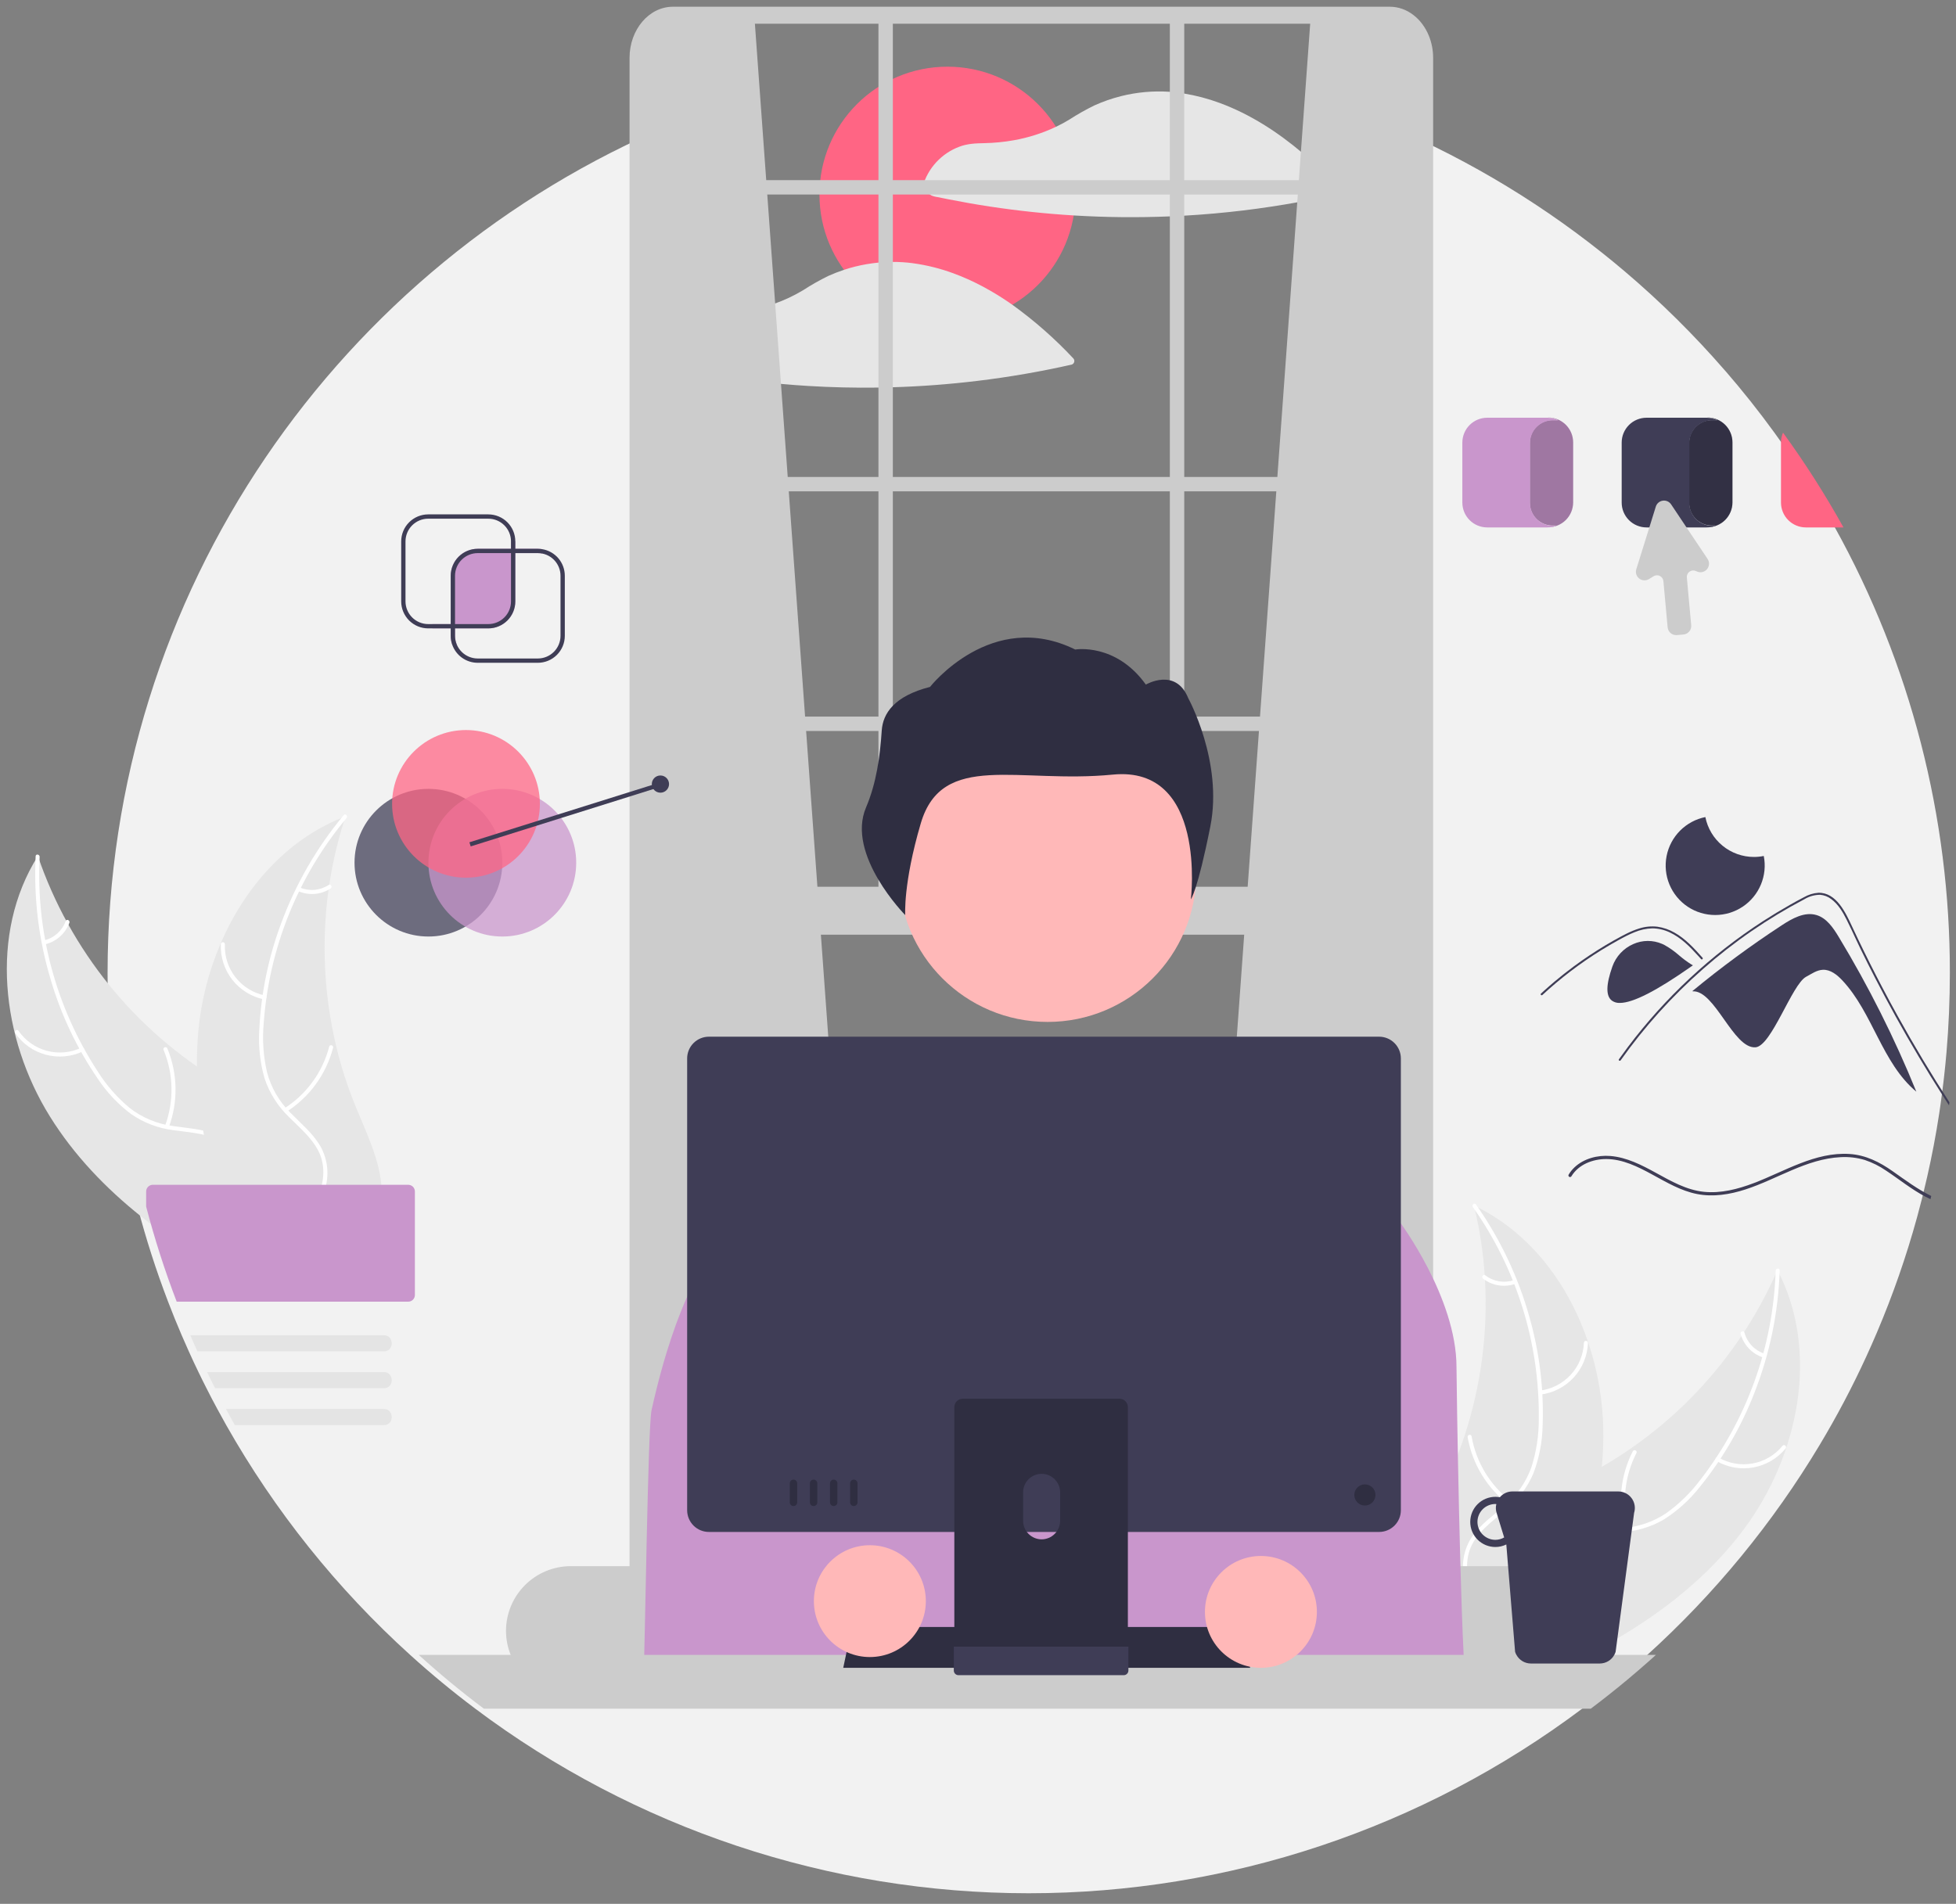 <svg width="151" height="147" viewBox="0 0 151 147" fill="none" xmlns="http://www.w3.org/2000/svg">
<rect x="0" y="0" width="151" height="147" fill="#808080" stroke="none"/>
<g clip-path="url(#clip0_58_285)">
<path d="M141.648 40.724C140.243 38.192 138.685 35.749 136.982 33.408C135.789 31.766 134.528 30.178 133.2 28.645H133.196C130.792 25.87 128.178 23.285 125.376 20.911C124.803 20.425 124.222 19.948 123.633 19.482C118.317 15.256 112.422 11.814 106.128 9.261L106.184 18.451L106.786 123.213H54.585L51.649 18.649L51.867 9.606C26.275 20.361 8.305 45.648 8.305 75.13C8.3 81.216 9.077 87.277 10.617 93.164C11.267 95.653 12.055 98.104 12.975 100.506C13.308 101.378 13.658 102.242 14.027 103.099C14.205 103.516 14.386 103.929 14.574 104.341C14.815 104.879 15.066 105.415 15.324 105.945C15.523 106.362 15.728 106.776 15.939 107.187C16.21 107.727 16.489 108.262 16.778 108.793C17.001 109.21 17.23 109.624 17.463 110.036C21.217 116.67 26.011 122.661 31.662 127.78C33.272 129.24 34.948 130.624 36.689 131.932C49.01 141.183 64.004 146.184 79.416 146.184C94.827 146.184 109.821 141.183 122.142 131.932C123.089 131.221 124.017 130.487 124.926 129.728C125.529 129.227 126.123 128.716 126.706 128.196C126.86 128.058 127.015 127.92 127.168 127.78C132.378 123.061 136.862 117.599 140.474 111.57C141.801 109.36 143.004 107.078 144.078 104.735C144.362 104.117 144.637 103.493 144.904 102.865C146.13 99.981 147.162 97.019 147.992 93.998C148.12 93.531 148.243 93.063 148.362 92.593V92.591C148.382 92.51 148.404 92.427 148.424 92.346C148.547 91.851 148.665 91.353 148.778 90.854V90.853C149.144 89.247 149.452 87.621 149.704 85.977C149.735 85.766 149.767 85.555 149.797 85.344C149.808 85.268 149.82 85.191 149.828 85.115V85.113C150.008 83.843 150.154 82.563 150.265 81.274C150.438 79.249 150.525 77.201 150.526 75.13C150.545 63.093 147.489 51.251 141.648 40.724V40.724Z" fill="#F2F2F2"/>
<path d="M134.664 118.022C138.873 112.339 140.492 104.335 137.218 98.068C134.147 105.117 128.68 110.854 121.784 114.263C119.12 115.568 116.02 116.743 114.787 119.44C114.02 121.118 114.166 123.099 114.783 124.838C115.4 126.577 116.449 128.124 117.487 129.649L117.542 130.107C124.077 127.399 130.455 123.704 134.664 118.022Z" fill="#E6E6E6"/>
<path d="M137.078 98.118C136.889 103.967 134.861 109.607 131.282 114.239C130.529 115.249 129.621 116.135 128.592 116.863C127.567 117.54 126.379 117.931 125.152 117.994C124.009 118.076 122.83 118.027 121.727 118.385C121.165 118.577 120.649 118.885 120.215 119.29C119.78 119.694 119.436 120.186 119.206 120.733C118.595 122.08 118.505 123.566 118.467 125.023C118.426 126.64 118.408 128.321 117.645 129.791C117.552 129.969 117.834 130.102 117.927 129.924C119.255 127.366 118.392 124.375 119.184 121.686C119.553 120.432 120.303 119.281 121.557 118.778C122.653 118.338 123.869 118.387 125.027 118.315C126.225 118.271 127.394 117.934 128.432 117.334C129.495 116.661 130.435 115.811 131.213 114.823C132.999 112.624 134.428 110.159 135.447 107.518C136.628 104.509 137.284 101.321 137.389 98.091C137.395 97.891 137.084 97.92 137.078 98.118V98.118Z" fill="white"/>
<path d="M132.522 112.815C133.382 113.31 134.389 113.483 135.364 113.304C136.339 113.125 137.219 112.606 137.847 111.839C137.973 111.683 137.737 111.479 137.61 111.635C137.027 112.351 136.208 112.835 135.299 112.999C134.391 113.164 133.453 112.999 132.656 112.534C132.482 112.433 132.35 112.715 132.522 112.815Z" fill="white"/>
<path d="M125.737 118.029C125.193 116.078 125.405 113.993 126.331 112.192C126.423 112.013 126.141 111.88 126.049 112.058C125.089 113.935 124.873 116.105 125.443 118.134C125.498 118.327 125.791 118.221 125.737 118.029H125.737Z" fill="white"/>
<path d="M136.214 104.524C135.842 104.401 135.506 104.189 135.236 103.905C134.966 103.621 134.771 103.274 134.669 102.896C134.617 102.702 134.324 102.808 134.375 103.001C134.491 103.418 134.706 103.801 135.004 104.115C135.301 104.43 135.671 104.666 136.081 104.805C136.119 104.821 136.161 104.823 136.2 104.809C136.238 104.795 136.27 104.767 136.289 104.731C136.306 104.694 136.308 104.651 136.294 104.612C136.28 104.573 136.252 104.541 136.214 104.524V104.524Z" fill="white"/>
<path d="M113.788 93.081C113.817 93.203 113.846 93.325 113.874 93.449C114.256 95.091 114.503 96.762 114.614 98.445C114.625 98.575 114.634 98.707 114.641 98.837C114.865 102.894 114.334 106.957 113.074 110.821C112.571 112.357 111.952 113.854 111.222 115.297C110.213 117.289 108.961 119.37 108.679 121.516C108.647 121.739 108.629 121.965 108.625 122.19L116.979 130.138C117.007 130.147 117.033 130.157 117.062 130.166L117.381 130.498C117.424 130.427 117.466 130.351 117.509 130.279C117.534 130.238 117.557 130.195 117.583 130.153C117.599 130.125 117.615 130.096 117.631 130.072C117.636 130.062 117.641 130.053 117.645 130.045C117.661 130.021 117.674 129.996 117.688 129.974C117.929 129.553 118.167 129.13 118.403 128.704C118.405 128.702 118.405 128.702 118.405 128.699C120.194 125.452 121.728 122.027 122.692 118.479C122.721 118.372 122.752 118.263 122.777 118.153C123.203 116.551 123.497 114.917 123.657 113.267C123.741 112.364 123.78 111.456 123.773 110.549C123.749 108.204 123.356 105.877 122.609 103.654C121.119 99.223 118.227 95.317 114.105 93.237C113.999 93.183 113.896 93.132 113.788 93.081Z" fill="#E6E6E6"/>
<path d="M113.706 93.204C117.08 97.988 118.859 103.711 118.792 109.563C118.799 110.822 118.608 112.076 118.226 113.276C117.815 114.434 117.102 115.46 116.16 116.249C115.296 117.002 114.326 117.672 113.661 118.622C113.328 119.113 113.102 119.669 112.999 120.253C112.896 120.838 112.917 121.437 113.062 122.013C113.386 123.456 114.21 124.697 115.058 125.882C115.999 127.199 116.998 128.551 117.274 130.184C117.307 130.382 117.613 130.318 117.579 130.121C117.099 127.279 114.608 125.41 113.62 122.787C113.159 121.563 113.064 120.193 113.762 119.038C114.372 118.027 115.372 117.335 116.253 116.58C117.183 115.824 117.914 114.852 118.382 113.749C118.824 112.572 119.063 111.328 119.088 110.07C119.19 107.241 118.845 104.413 118.068 101.69C117.197 98.578 115.801 95.638 113.938 92.996C113.823 92.832 113.592 93.042 113.706 93.204V93.204Z" fill="white"/>
<path d="M118.924 107.68C119.908 107.558 120.817 107.09 121.488 106.361C122.159 105.631 122.548 104.687 122.587 103.697C122.594 103.497 122.283 103.476 122.275 103.677C122.241 104.599 121.878 105.478 121.252 106.156C120.626 106.834 119.778 107.266 118.861 107.375C118.662 107.398 118.726 107.703 118.924 107.68H118.924Z" fill="white"/>
<path d="M116.648 115.924C115.038 114.694 113.952 112.902 113.605 110.907C113.571 110.709 113.266 110.772 113.3 110.97C113.664 113.046 114.799 114.908 116.477 116.185C116.637 116.306 116.807 116.045 116.648 115.924V115.924Z" fill="white"/>
<path d="M116.876 98.838C116.505 98.965 116.109 98.997 115.722 98.933C115.335 98.868 114.971 98.709 114.661 98.469C114.503 98.345 114.333 98.606 114.49 98.729C114.833 98.993 115.236 99.168 115.663 99.24C116.09 99.313 116.528 99.279 116.939 99.143C116.979 99.134 117.014 99.109 117.036 99.075C117.059 99.041 117.067 98.999 117.06 98.959C117.052 98.919 117.027 98.883 116.993 98.861C116.958 98.838 116.916 98.83 116.876 98.838Z" fill="white"/>
<path d="M3.846 86.195C0.113 80.19 -0.849 72.081 2.924 66.1C5.411 73.375 10.393 79.537 16.989 83.495C19.539 85.012 22.532 86.435 23.542 89.222C24.17 90.957 23.864 92.92 23.107 94.603C22.351 96.286 21.18 97.743 20.021 99.179L19.929 99.631C13.635 96.401 7.579 92.201 3.846 86.195Z" fill="#E6E6E6"/>
<path d="M3.059 66.162C2.771 72.006 4.334 77.793 7.525 82.699C8.193 83.768 9.025 84.724 9.992 85.534C10.959 86.292 12.111 86.777 13.329 86.94C14.462 87.114 15.641 87.162 16.711 87.608C17.256 87.845 17.744 88.194 18.144 88.632C18.544 89.071 18.847 89.589 19.033 90.153C19.532 91.545 19.501 93.034 19.42 94.489C19.33 96.104 19.21 97.78 19.852 99.307C19.93 99.492 19.638 99.602 19.56 99.417C18.444 96.76 19.547 93.849 18.977 91.105C18.711 89.824 18.057 88.616 16.848 88.013C15.792 87.486 14.576 87.436 13.428 87.27C12.237 87.129 11.099 86.698 10.113 86.016C9.109 85.258 8.241 84.336 7.546 83.287C5.945 80.951 4.721 78.378 3.92 75.662C2.988 72.568 2.593 69.337 2.751 66.109C2.761 65.91 3.069 65.963 3.059 66.162L3.059 66.162Z" fill="white"/>
<path d="M6.404 81.18C5.508 81.603 4.49 81.694 3.532 81.436C2.575 81.179 1.74 80.59 1.177 79.774C1.064 79.609 1.316 79.425 1.429 79.591C1.952 80.351 2.73 80.9 3.622 81.138C4.514 81.376 5.462 81.287 6.294 80.888C6.475 80.802 6.584 81.094 6.404 81.18V81.18Z" fill="white"/>
<path d="M12.743 86.927C13.444 85.027 13.402 82.932 12.626 81.061C12.549 80.876 12.841 80.766 12.918 80.951C13.722 82.9 13.761 85.079 13.027 87.056C12.957 87.244 12.673 87.114 12.743 86.927V86.927Z" fill="white"/>
<path d="M3.399 72.616C3.78 72.524 4.132 72.34 4.424 72.078C4.716 71.817 4.939 71.488 5.072 71.119C5.139 70.93 5.423 71.06 5.356 71.248C5.207 71.654 4.961 72.018 4.639 72.307C4.317 72.596 3.929 72.802 3.509 72.907C3.47 72.921 3.428 72.918 3.39 72.902C3.353 72.885 3.324 72.854 3.308 72.817C3.294 72.778 3.295 72.735 3.312 72.698C3.329 72.66 3.36 72.631 3.399 72.616V72.616Z" fill="white"/>
<path d="M26.681 63.032C26.642 63.151 26.604 63.27 26.566 63.392C26.052 64.998 25.669 66.643 25.422 68.311C25.401 68.44 25.381 68.571 25.363 68.7C24.81 72.725 25.009 76.818 25.951 80.771C26.327 82.344 26.822 83.885 27.433 85.383C28.276 87.451 29.354 89.626 29.461 91.788C29.475 92.013 29.474 92.239 29.46 92.465L20.487 99.707C20.459 99.714 20.431 99.722 20.403 99.728L20.058 100.034C20.021 99.959 19.984 99.88 19.947 99.805C19.926 99.762 19.906 99.717 19.884 99.673C19.871 99.644 19.857 99.614 19.843 99.588C19.838 99.579 19.834 99.569 19.831 99.561C19.817 99.535 19.806 99.51 19.794 99.486C19.588 99.047 19.385 98.606 19.184 98.163C19.183 98.161 19.183 98.161 19.183 98.157C17.664 94.776 16.414 91.238 15.741 87.623C15.721 87.514 15.699 87.403 15.683 87.291C15.389 85.66 15.228 84.007 15.204 82.35C15.193 81.443 15.228 80.535 15.309 79.631C15.524 77.296 16.104 75.009 17.03 72.854C18.875 68.558 22.075 64.9 26.353 63.161C26.463 63.117 26.57 63.074 26.681 63.032Z" fill="#E6E6E6"/>
<path d="M26.753 63.162C23.002 67.655 20.763 73.216 20.354 79.053C20.244 80.308 20.332 81.573 20.616 82.8C20.931 83.987 21.559 85.068 22.433 85.931C23.233 86.751 24.145 87.498 24.731 88.499C25.023 89.016 25.203 89.588 25.258 90.179C25.314 90.77 25.243 91.365 25.052 91.927C24.612 93.339 23.69 94.509 22.748 95.622C21.703 96.857 20.598 98.124 20.19 99.729C20.14 99.924 19.841 99.836 19.89 99.641C20.601 96.849 23.235 95.188 24.433 92.654C24.992 91.471 25.198 90.113 24.597 88.905C24.071 87.848 23.13 87.077 22.314 86.253C21.448 85.424 20.799 84.396 20.422 83.258C20.077 82.049 19.94 80.79 20.017 79.535C20.146 76.707 20.72 73.916 21.716 71.266C22.837 68.234 24.468 65.417 26.539 62.935C26.668 62.782 26.881 63.009 26.753 63.162V63.162Z" fill="white"/>
<path d="M20.375 77.165C19.404 76.964 18.537 76.424 17.927 75.643C17.318 74.861 17.007 73.888 17.049 72.899C17.051 72.858 17.069 72.82 17.098 72.793C17.128 72.765 17.167 72.75 17.207 72.751C17.247 72.751 17.286 72.768 17.315 72.796C17.343 72.825 17.36 72.863 17.361 72.904C17.32 73.826 17.61 74.731 18.179 75.458C18.748 76.185 19.558 76.684 20.463 76.867C20.66 76.906 20.571 77.205 20.375 77.165V77.165Z" fill="white"/>
<path d="M21.973 85.568C23.678 84.472 24.907 82.775 25.414 80.814C25.464 80.619 25.764 80.707 25.713 80.901C25.181 82.941 23.899 84.705 22.123 85.841C21.953 85.95 21.805 85.675 21.973 85.568V85.568Z" fill="white"/>
<path d="M23.136 68.52C23.495 68.676 23.888 68.74 24.278 68.707C24.669 68.674 25.045 68.545 25.373 68.331C25.541 68.221 25.689 68.495 25.523 68.605C25.159 68.839 24.743 68.982 24.312 69.019C23.88 69.056 23.447 68.987 23.048 68.819C23.009 68.806 22.976 68.779 22.957 68.743C22.937 68.707 22.932 68.665 22.942 68.625C22.954 68.586 22.981 68.552 23.017 68.533C23.053 68.513 23.096 68.508 23.136 68.52V68.52Z" fill="white"/>
<path d="M73.14 24.892C78.597 24.892 83.02 20.473 83.02 15.021C83.02 9.569 78.597 5.149 73.14 5.149C67.684 5.149 63.261 9.569 63.261 15.021C63.261 20.473 67.684 24.892 73.14 24.892Z" fill="#FF6584"/>
<path d="M103.389 14.506C102.499 13.566 101.559 12.675 100.574 11.835C98.649 10.204 96.518 8.818 94.143 7.944C93.249 7.614 92.325 7.371 91.384 7.218C91.271 7.2 91.16 7.182 91.047 7.167C91.039 7.166 91.03 7.166 91.022 7.167C91.005 7.162 90.987 7.159 90.969 7.157C90.738 7.127 90.507 7.104 90.274 7.087C89.021 7.004 87.763 7.117 86.544 7.423C85.838 7.601 85.148 7.841 84.484 8.14C83.818 8.466 83.172 8.831 82.55 9.234C82.217 9.437 81.873 9.623 81.52 9.791C80.49 10.278 79.401 10.627 78.279 10.827C77.522 10.963 76.755 11.038 75.985 11.053C75.317 11.066 74.687 11.089 74.054 11.33C73.378 11.584 72.771 11.992 72.281 12.522C71.792 13.052 71.433 13.689 71.234 14.383C71.218 14.444 71.222 14.509 71.246 14.568C71.27 14.627 71.312 14.677 71.367 14.71C71.538 14.833 71.704 14.972 71.885 15.082C72.045 15.155 72.216 15.201 72.39 15.22C72.676 15.28 72.963 15.338 73.25 15.394C74.305 15.603 75.365 15.789 76.429 15.95C78.57 16.274 80.723 16.502 82.888 16.635C82.901 16.637 82.914 16.638 82.928 16.638C85.374 16.785 87.826 16.809 90.274 16.709C90.645 16.694 91.014 16.676 91.384 16.655C92.928 16.568 94.469 16.432 96.005 16.246C97.426 16.073 98.841 15.859 100.251 15.603C101.259 15.421 102.262 15.217 103.261 14.992C103.31 14.978 103.354 14.951 103.389 14.915C103.424 14.879 103.45 14.834 103.462 14.785C103.475 14.736 103.475 14.685 103.463 14.636C103.45 14.587 103.424 14.542 103.389 14.506V14.506Z" fill="#E6E6E6"/>
<path d="M82.855 27.669C81.424 26.14 79.848 24.754 78.149 23.53C77.586 23.135 77.006 22.763 76.409 22.422C75.677 22 74.918 21.629 74.135 21.311C73.961 21.24 73.785 21.172 73.609 21.107C72.608 20.737 71.569 20.476 70.512 20.33C70.504 20.328 70.496 20.33 70.487 20.328C70.471 20.325 70.452 20.322 70.436 20.318C69.923 20.252 69.407 20.22 68.89 20.224C68.519 20.224 68.147 20.243 67.778 20.28C67.182 20.339 66.591 20.441 66.01 20.585C65.722 20.657 65.436 20.74 65.155 20.835C64.746 20.969 64.344 21.126 63.95 21.303C63.944 21.306 63.939 21.308 63.932 21.311C63.272 21.634 62.633 21.997 62.017 22.397C62.004 22.406 61.989 22.414 61.976 22.422C61.277 22.84 60.537 23.186 59.769 23.455C59.109 23.686 58.432 23.865 57.744 23.99C56.987 24.126 56.22 24.201 55.451 24.214C54.782 24.227 54.153 24.251 53.521 24.493C52.845 24.747 52.238 25.155 51.748 25.685C51.258 26.215 50.898 26.852 50.699 27.546C50.684 27.607 50.688 27.672 50.712 27.731C50.736 27.79 50.778 27.839 50.832 27.873C51.003 27.996 51.171 28.134 51.35 28.243C51.51 28.317 51.681 28.363 51.856 28.381C52.142 28.441 52.427 28.5 52.715 28.557C53.77 28.766 54.831 28.951 55.896 29.112C57.357 29.333 58.824 29.509 60.297 29.642C60.995 29.706 61.694 29.759 62.393 29.801C64.186 29.909 65.981 29.951 67.778 29.927C68.149 29.922 68.519 29.914 68.89 29.902C71.091 29.837 73.284 29.672 75.472 29.407C77.91 29.113 80.331 28.694 82.727 28.153C82.775 28.139 82.819 28.113 82.854 28.077C82.889 28.041 82.915 27.996 82.927 27.947C82.94 27.898 82.94 27.847 82.928 27.798C82.915 27.749 82.89 27.705 82.855 27.669V27.669Z" fill="#E6E6E6"/>
<path d="M58.229 1.175L66.933 121.355L49.525 122.899V2.704C51.6 1.085 54.577 0.832 58.229 1.175Z" fill="#CCCCCC"/>
<path d="M101.192 1.175L92.488 121.355L109.895 122.899V2.704C107.821 1.085 104.844 0.832 101.192 1.175Z" fill="#CCCCCC"/>
<path d="M110.305 2.757C109.765 1.433 108.616 0.52 107.288 0.52H51.947C50.1 0.52 48.6 2.29 48.6 4.468V123.917C48.584 125.022 48.997 126.09 49.753 126.897C50.149 127.312 50.65 127.612 51.202 127.765C51.445 127.832 51.695 127.866 51.947 127.865H107.288C107.54 127.866 107.79 127.832 108.033 127.765C109.522 127.365 110.636 125.793 110.636 123.917V4.468C110.637 3.882 110.525 3.3 110.305 2.757V2.757ZM109.525 123.917C109.525 125.371 108.521 126.555 107.288 126.555H51.947C50.925 126.555 50.059 125.742 49.795 124.634C49.738 124.399 49.71 124.158 49.71 123.917V4.468C49.71 3.013 50.714 1.831 51.947 1.831H107.288C107.515 1.831 107.74 1.872 107.953 1.951C108.862 2.284 109.525 3.286 109.525 4.468V123.917Z" fill="#CCCCCC"/>
<path d="M110.08 36.828H49.155V37.938H110.08V36.828Z" fill="#CCCCCC"/>
<path d="M110.08 13.91H49.155V15.02H110.08V13.91Z" fill="#CCCCCC"/>
<path d="M110.08 55.331H49.155V56.442H110.08V55.331Z" fill="#CCCCCC"/>
<path d="M68.926 1.018H67.815V71.06H68.926V1.018Z" fill="#CCCCCC"/>
<path d="M91.421 1.018H90.31V71.06H91.421V1.018Z" fill="#CCCCCC"/>
<path d="M117.024 120.927H44.062C42.737 120.928 41.466 121.455 40.529 122.391C39.592 123.328 39.064 124.598 39.063 125.922C39.062 126.559 39.185 127.19 39.423 127.78C39.795 128.707 40.435 129.501 41.261 130.06C42.088 130.619 43.064 130.919 44.062 130.919H117.024C117.897 130.919 118.755 130.69 119.512 130.256C120.269 129.822 120.899 129.198 121.339 128.445C121.465 128.232 121.573 128.01 121.665 127.78C121.904 127.19 122.026 126.559 122.026 125.922C122.024 124.598 121.496 123.328 120.559 122.391C119.621 121.455 118.35 120.928 117.024 120.927Z" fill="#CCCCCC"/>
<path d="M110.08 68.469H49.525V72.17H110.08V68.469Z" fill="#CCCCCC"/>
<path d="M79.248 67.359H80.359C80.899 67.359 81.417 67.573 81.799 67.955C82.181 68.337 82.396 68.855 82.396 69.394V69.394H77.21C77.21 69.127 77.263 68.862 77.365 68.615C77.468 68.368 77.618 68.144 77.807 67.955C77.996 67.766 78.221 67.616 78.468 67.514C78.715 67.412 78.98 67.359 79.248 67.359V67.359Z" fill="#CCCCCC"/>
<path d="M80.871 78.906C87.209 78.906 92.347 73.772 92.347 67.439C92.347 61.106 87.209 55.972 80.871 55.972C74.533 55.972 69.395 61.106 69.395 67.439C69.395 73.772 74.533 78.906 80.871 78.906Z" fill="#FFB8B8"/>
<path d="M68.069 56.408C68.156 55.091 69.028 53.743 71.796 53.039C71.796 53.039 76.548 46.968 83.006 50.152C83.006 50.152 86.136 49.614 88.458 52.859C88.458 52.859 90.759 51.503 91.73 53.907C91.73 53.907 94.43 58.81 93.436 63.812C92.442 68.814 91.933 69.438 91.933 69.438C91.933 69.438 93.2 59.092 85.904 59.81C78.609 60.527 72.735 57.963 71.082 63.576C69.711 68.237 69.883 70.658 69.883 70.658C69.883 70.658 65.296 66.008 66.856 62.347C67.653 60.474 67.935 58.439 68.069 56.408Z" fill="#2F2E41"/>
<path d="M49.663 130.105H113.141C112.716 125.267 112.439 106.773 112.439 105.556C112.439 100.187 108.043 94.328 108.043 94.328L106.469 93.459L93.327 89.362L89.926 84.948C89.57 84.484 89.111 84.11 88.585 83.853C88.06 83.597 87.482 83.466 86.897 83.47L76.153 83.551C75.208 83.558 74.299 83.918 73.606 84.56L66.953 90.726L57.195 95.382L57.179 95.365L57.077 95.441L55.629 96.483L54.697 97.156C54.697 97.156 52.254 100.085 50.301 108.871C50.007 110.193 49.801 127.299 49.663 130.105Z" fill="#C996CC"/>
<path d="M127.833 127.78C127.68 127.92 127.525 128.058 127.371 128.196C126.786 128.715 126.192 129.226 125.591 129.728C124.681 130.486 123.753 131.22 122.807 131.932H37.354C35.614 130.627 33.938 129.243 32.326 127.78H127.833Z" fill="#CCCCCC"/>
<path d="M96.51 128.777H65.097L65.762 125.622H95.845L96.51 128.777Z" fill="#2F2E41"/>
<path d="M124.929 115.159H116.755C116.571 115.158 116.388 115.198 116.221 115.276C116.054 115.353 115.905 115.466 115.786 115.607C115.672 115.585 115.557 115.574 115.441 115.574C115.186 115.574 114.934 115.624 114.698 115.721C114.463 115.818 114.249 115.961 114.069 116.141C113.888 116.321 113.745 116.534 113.648 116.77C113.55 117.005 113.5 117.257 113.5 117.511C113.5 117.766 113.55 118.018 113.648 118.253C113.745 118.488 113.888 118.702 114.069 118.882C114.249 119.062 114.463 119.204 114.698 119.302C114.934 119.399 115.186 119.449 115.441 119.449C115.733 119.449 116.022 119.381 116.285 119.253L116.421 120.927L116.963 127.543C116.989 127.626 117.023 127.705 117.066 127.78C117.176 127.981 117.337 128.149 117.534 128.266C117.731 128.383 117.956 128.445 118.185 128.445H123.5C123.729 128.444 123.954 128.383 124.151 128.266C124.348 128.149 124.51 127.981 124.62 127.78C124.662 127.705 124.696 127.625 124.722 127.543L126.151 116.811C126.21 116.62 126.223 116.418 126.189 116.221C126.156 116.024 126.076 115.838 125.957 115.677C125.838 115.516 125.684 115.386 125.505 115.296C125.326 115.206 125.129 115.159 124.929 115.159ZM115.441 118.896C115.074 118.895 114.722 118.749 114.462 118.49C114.203 118.23 114.057 117.878 114.057 117.511C114.057 117.145 114.203 116.793 114.462 116.533C114.722 116.274 115.074 116.128 115.441 116.127C115.466 116.127 115.489 116.134 115.514 116.135C115.459 116.358 115.466 116.592 115.534 116.811L116.119 118.711C115.913 118.831 115.679 118.894 115.441 118.896V118.896Z" fill="#3F3D56"/>
<path d="M106.467 80.046H54.724C54.28 80.047 53.854 80.224 53.539 80.538C53.225 80.852 53.048 81.278 53.047 81.722V116.61C53.048 117.055 53.225 117.481 53.539 117.795C53.853 118.109 54.28 118.286 54.724 118.286H106.467C106.912 118.286 107.338 118.109 107.653 117.795C107.967 117.481 108.144 117.055 108.144 116.61V81.722C108.144 81.278 107.967 80.852 107.652 80.538C107.338 80.224 106.912 80.047 106.467 80.046Z" fill="#3F3D56"/>
<path d="M86.423 108.001H74.318C74.147 108.001 73.983 108.07 73.862 108.191C73.741 108.312 73.673 108.476 73.673 108.647V127.754H87.07V108.647C87.07 108.562 87.053 108.478 87.02 108.4C86.988 108.322 86.94 108.25 86.88 108.19C86.82 108.13 86.749 108.083 86.67 108.05C86.592 108.018 86.508 108.001 86.423 108.001V108.001ZM80.411 118.857C80.033 118.856 79.67 118.705 79.403 118.437C79.135 118.17 78.984 117.807 78.982 117.429V115.225C78.982 114.847 79.133 114.484 79.401 114.217C79.669 113.949 80.032 113.799 80.411 113.799C80.79 113.799 81.153 113.949 81.421 114.217C81.689 114.484 81.84 114.847 81.841 115.225V117.429C81.839 117.807 81.688 118.17 81.42 118.437C81.152 118.705 80.79 118.856 80.411 118.857V118.857Z" fill="#2F2E41"/>
<path d="M73.632 127.143V128.986C73.632 129.082 73.67 129.173 73.738 129.241C73.805 129.308 73.897 129.346 73.993 129.346H86.75C86.846 129.346 86.937 129.308 87.005 129.24C87.072 129.173 87.111 129.082 87.111 128.986V127.143H73.632Z" fill="#3F3D56"/>
<path d="M105.367 116.246C105.818 116.246 106.184 115.88 106.184 115.429C106.184 114.979 105.818 114.613 105.367 114.613C104.916 114.613 104.55 114.979 104.55 115.429C104.55 115.88 104.916 116.246 105.367 116.246Z" fill="#2F2E41"/>
<path d="M61.256 114.245C61.219 114.245 61.181 114.253 61.147 114.267C61.112 114.282 61.081 114.303 61.054 114.329C61.027 114.356 61.006 114.387 60.992 114.422C60.978 114.456 60.97 114.494 60.97 114.531V116.001C60.97 116.077 61.001 116.149 61.054 116.202C61.108 116.256 61.18 116.286 61.256 116.286C61.332 116.286 61.404 116.256 61.458 116.202C61.512 116.149 61.542 116.077 61.542 116.001V114.531C61.542 114.494 61.535 114.456 61.52 114.422C61.506 114.387 61.485 114.356 61.458 114.329C61.432 114.303 61.4 114.282 61.365 114.267C61.331 114.253 61.294 114.245 61.256 114.245V114.245Z" fill="#2F2E41"/>
<path d="M62.809 114.245C62.771 114.245 62.734 114.253 62.699 114.267C62.664 114.282 62.633 114.303 62.606 114.329C62.58 114.356 62.559 114.387 62.544 114.422C62.53 114.456 62.523 114.494 62.523 114.531V116.001C62.523 116.077 62.553 116.149 62.606 116.203C62.66 116.256 62.733 116.286 62.809 116.286C62.884 116.286 62.957 116.256 63.011 116.203C63.064 116.149 63.094 116.077 63.094 116.001V114.531C63.094 114.494 63.087 114.456 63.073 114.422C63.058 114.387 63.037 114.356 63.011 114.329C62.984 114.303 62.953 114.282 62.918 114.267C62.883 114.253 62.846 114.245 62.809 114.245V114.245Z" fill="#2F2E41"/>
<path d="M64.361 114.245C64.323 114.245 64.286 114.253 64.251 114.267C64.217 114.282 64.185 114.303 64.159 114.329C64.132 114.356 64.111 114.387 64.097 114.422C64.082 114.456 64.075 114.494 64.075 114.531V116.001C64.075 116.077 64.105 116.149 64.159 116.202C64.213 116.256 64.285 116.286 64.361 116.286C64.436 116.286 64.509 116.256 64.563 116.202C64.616 116.149 64.647 116.077 64.647 116.001V114.531C64.647 114.494 64.639 114.456 64.625 114.422C64.611 114.387 64.59 114.356 64.563 114.329C64.536 114.303 64.505 114.282 64.47 114.267C64.436 114.253 64.398 114.245 64.361 114.245Z" fill="#2F2E41"/>
<path d="M65.913 114.245C65.876 114.245 65.838 114.253 65.804 114.267C65.769 114.282 65.737 114.303 65.711 114.329C65.684 114.356 65.663 114.387 65.649 114.422C65.635 114.456 65.627 114.494 65.627 114.531V116.001C65.627 116.077 65.658 116.149 65.711 116.202C65.765 116.256 65.837 116.286 65.913 116.286C65.989 116.286 66.061 116.256 66.115 116.202C66.168 116.149 66.199 116.077 66.199 116.001V114.531C66.199 114.494 66.192 114.456 66.177 114.422C66.163 114.387 66.142 114.356 66.115 114.329C66.089 114.303 66.057 114.282 66.022 114.267C65.988 114.253 65.951 114.245 65.913 114.245V114.245Z" fill="#2F2E41"/>
<path d="M67.152 127.946C69.538 127.946 71.473 126.013 71.473 123.629C71.473 121.244 69.538 119.311 67.152 119.311C64.765 119.311 62.83 121.244 62.83 123.629C62.83 126.013 64.765 127.946 67.152 127.946Z" fill="#FFB8B8"/>
<path d="M97.341 128.777C99.728 128.777 101.662 126.844 101.662 124.459C101.662 122.074 99.728 120.141 97.341 120.141C94.954 120.141 93.019 122.074 93.019 124.459C93.019 126.844 94.954 128.777 97.341 128.777Z" fill="#FFB8B8"/>
<path d="M141.945 72.341C141.518 71.635 141.012 70.882 140.219 70.651C139.302 70.385 138.359 70.915 137.559 71.438C135.168 73.002 132.865 74.698 130.661 76.516L130.663 76.544C132.379 76.425 133.803 80.984 135.519 80.866C136.759 80.781 138.333 76.006 139.428 75.42C139.844 75.198 140.249 74.901 140.721 74.88C141.306 74.855 141.816 75.263 142.217 75.69C144.59 78.214 145.276 82.074 147.938 84.292C146.259 80.156 144.255 76.16 141.945 72.341V72.341Z" fill="#3F3D56"/>
<path d="M146.511 78.472C147.762 80.731 149.09 82.944 150.493 85.113V85.115C150.485 85.191 150.473 85.268 150.461 85.344C150.292 85.085 150.124 84.825 149.958 84.563C148.698 82.589 147.501 80.577 146.366 78.527C145.828 77.552 145.303 76.569 144.791 75.579C144.395 74.812 144.008 74.04 143.629 73.264C143.521 73.041 143.416 72.819 143.311 72.595C143.065 72.07 142.823 71.542 142.563 71.024C142.268 70.432 141.907 69.815 141.363 69.418C141.116 69.229 140.821 69.115 140.511 69.089C140.075 69.091 139.647 69.214 139.276 69.443C136.464 70.919 133.84 72.727 131.459 74.828C129.076 76.921 126.945 79.285 125.11 81.871C125.054 81.951 124.921 81.875 124.977 81.793C125.202 81.478 125.428 81.167 125.66 80.858C128.544 77.026 132.08 73.731 136.106 71.123C136.783 70.685 137.473 70.267 138.176 69.869C138.53 69.668 138.885 69.471 139.248 69.285C139.594 69.082 139.984 68.961 140.385 68.933C141.764 68.911 142.479 70.472 142.969 71.522C143.122 71.852 143.278 72.182 143.436 72.512C144.033 73.757 144.653 74.993 145.296 76.218C145.691 76.974 146.096 77.725 146.511 78.472Z" fill="#3F3D56"/>
<path d="M131.324 74.057C131.243 73.968 131.164 73.879 131.083 73.79C130.447 73.087 129.765 72.392 128.891 71.989C128.475 71.791 128.02 71.686 127.559 71.681C127.083 71.694 126.614 71.796 126.176 71.982C125.968 72.065 125.764 72.159 125.563 72.26C125.334 72.375 125.109 72.498 124.885 72.622C124.464 72.855 124.049 73.097 123.64 73.35C122.824 73.854 122.035 74.396 121.271 74.976C120.875 75.277 120.487 75.588 120.107 75.908C119.754 76.206 119.408 76.512 119.069 76.826C118.996 76.892 118.888 76.784 118.96 76.718C119.05 76.634 119.14 76.552 119.231 76.47C119.486 76.24 119.745 76.013 120.008 75.792C120.489 75.387 120.981 74.998 121.487 74.624C122.272 74.043 123.085 73.501 123.924 72.998C124.344 72.747 124.769 72.507 125.2 72.277C125.331 72.207 125.462 72.14 125.596 72.075C125.898 71.923 126.212 71.795 126.535 71.693C126.992 71.546 127.476 71.498 127.953 71.554C128.414 71.621 128.858 71.775 129.262 72.007C130.119 72.485 130.785 73.226 131.432 73.949C131.497 74.022 131.389 74.131 131.324 74.057Z" fill="#3F3D56"/>
<path d="M125.049 77.439C124.831 77.45 124.615 77.388 124.436 77.263C123.962 76.904 123.974 76.041 124.474 74.626C124.61 74.242 124.824 73.89 125.101 73.592C125.379 73.294 125.714 73.056 126.087 72.893C126.437 72.737 126.815 72.655 127.198 72.653C127.581 72.651 127.96 72.728 128.311 72.88C128.373 72.906 128.433 72.935 128.493 72.966C128.9 73.193 129.281 73.463 129.63 73.772C129.927 74.029 130.244 74.263 130.577 74.471L130.689 74.536L130.583 74.611C127.891 76.504 126.066 77.439 125.049 77.439Z" fill="#3F3D56"/>
<path d="M135.402 66.168C134.516 66.168 133.659 65.86 132.975 65.299C132.291 64.737 131.823 63.956 131.651 63.088C130.911 63.237 130.232 63.603 129.699 64.138C129.167 64.673 128.805 65.354 128.659 66.094C128.513 66.835 128.59 67.602 128.88 68.299C129.171 68.996 129.661 69.591 130.289 70.01C130.917 70.428 131.656 70.651 132.411 70.651C133.166 70.651 133.905 70.427 134.533 70.008C135.161 69.589 135.651 68.993 135.94 68.296C136.23 67.6 136.307 66.832 136.16 66.092C135.911 66.142 135.657 66.168 135.402 66.168V66.168Z" fill="#3F3D56"/>
<path opacity="0.74" d="M33.073 72.312C36.224 72.312 38.778 69.76 38.778 66.612C38.778 63.464 36.224 60.912 33.073 60.912C29.923 60.912 27.369 63.464 27.369 66.612C27.369 69.76 29.923 72.312 33.073 72.312Z" fill="#3F3D56"/>
<path opacity="0.74" d="M38.778 72.312C41.928 72.312 44.482 69.76 44.482 66.612C44.482 63.464 41.928 60.912 38.778 60.912C35.627 60.912 33.073 63.464 33.073 66.612C33.073 69.76 35.627 72.312 38.778 72.312Z" fill="#C996CC"/>
<path opacity="0.74" d="M35.974 67.769C39.124 67.769 41.678 65.217 41.678 62.069C41.678 58.921 39.124 56.369 35.974 56.369C32.823 56.369 30.269 58.921 30.269 62.069C30.269 65.217 32.823 67.769 35.974 67.769Z" fill="#FF6584"/>
<path d="M50.891 60.436L36.238 65.036L36.337 65.353L50.99 60.753L50.891 60.436Z" fill="#3F3D56"/>
<path d="M50.984 61.206C51.351 61.206 51.649 60.908 51.649 60.541C51.649 60.175 51.351 59.877 50.984 59.877C50.617 59.877 50.319 60.175 50.319 60.541C50.319 60.908 50.617 61.206 50.984 61.206Z" fill="#3F3D56"/>
<path d="M146.109 90.433C147.083 91.118 148.018 91.817 149.089 92.346C149.069 92.427 149.047 92.51 149.027 92.591C148.896 92.53 148.768 92.465 148.64 92.399C147.555 91.831 146.62 91.059 145.602 90.388C145.097 90.039 144.545 89.763 143.963 89.567C143.356 89.385 142.722 89.311 142.09 89.348C139.452 89.478 137.192 91.05 134.74 91.842C133.54 92.231 132.264 92.439 131.012 92.195C129.761 91.95 128.649 91.286 127.544 90.685C126.453 90.09 125.265 89.493 123.992 89.493C122.955 89.494 121.864 89.909 121.309 90.826C121.292 90.853 121.265 90.873 121.233 90.881C121.202 90.888 121.169 90.883 121.141 90.867C121.113 90.851 121.092 90.824 121.084 90.793C121.075 90.761 121.079 90.728 121.095 90.7C121.219 90.491 121.372 90.3 121.549 90.134C122.273 89.448 123.339 89.177 124.317 89.257C125.584 89.36 126.739 89.957 127.834 90.559C128.996 91.196 130.186 91.882 131.529 92.022C132.855 92.161 134.168 91.814 135.398 91.348C137.78 90.442 140.13 88.934 142.78 89.102C144.029 89.182 145.1 89.723 146.109 90.433Z" fill="#3F3D56"/>
<path d="M41.858 42.403V42.74C41.747 42.718 41.633 42.707 41.519 42.707H39.781V46.437C39.78 46.989 39.561 47.518 39.17 47.909C38.779 48.299 38.249 48.519 37.697 48.519H35.127V49.094C35.127 49.324 35.173 49.552 35.262 49.765H34.906C34.832 49.549 34.794 49.322 34.795 49.094V48.519H33.382V48.187H34.795V44.457C34.795 43.905 35.015 43.375 35.405 42.985C35.796 42.594 36.326 42.375 36.879 42.374H39.448V41.793H39.781V42.374H41.519C41.633 42.375 41.746 42.384 41.858 42.403V42.403Z" fill="#C996CC"/>
<path d="M37.697 39.717H33.056C32.504 39.718 31.974 39.937 31.583 40.328C31.192 40.718 30.972 41.248 30.972 41.8V46.437C30.972 46.989 31.192 47.518 31.583 47.909C31.974 48.299 32.504 48.519 33.056 48.519H37.697C38.249 48.519 38.779 48.299 39.17 47.909C39.561 47.518 39.781 46.989 39.781 46.437V41.793C39.779 41.242 39.558 40.714 39.168 40.325C38.777 39.936 38.248 39.718 37.697 39.717V39.717ZM39.448 46.437C39.448 46.901 39.263 47.346 38.935 47.674C38.606 48.002 38.161 48.187 37.697 48.187H33.056C32.592 48.187 32.147 48.002 31.818 47.674C31.49 47.346 31.305 46.901 31.304 46.437V41.8C31.305 41.336 31.49 40.891 31.818 40.563C32.147 40.235 32.592 40.05 33.056 40.05H37.697C38.16 40.05 38.604 40.234 38.932 40.56C39.261 40.887 39.446 41.33 39.448 41.793V46.437Z" fill="#3F3D56"/>
<path d="M34.795 48.187V48.519H35.127V48.187H34.795ZM34.795 48.187V48.519H35.127V48.187H34.795ZM41.858 42.403C41.746 42.384 41.633 42.375 41.519 42.374H36.879C36.326 42.375 35.796 42.594 35.406 42.985C35.015 43.375 34.795 43.905 34.795 44.457V49.094C34.794 49.322 34.832 49.549 34.906 49.765C35.046 50.176 35.312 50.534 35.666 50.787C36.02 51.04 36.444 51.176 36.879 51.176H41.519C42.072 51.176 42.602 50.956 42.993 50.566C43.383 50.175 43.603 49.646 43.603 49.094V44.457C43.603 43.964 43.428 43.486 43.108 43.11C42.789 42.734 42.346 42.483 41.858 42.403V42.403ZM43.271 49.094C43.27 49.558 43.086 50.003 42.757 50.331C42.429 50.659 41.984 50.844 41.519 50.844H36.879C36.414 50.843 35.969 50.659 35.641 50.331C35.312 50.003 35.128 49.558 35.127 49.094V44.457C35.128 43.993 35.312 43.548 35.641 43.22C35.969 42.892 36.414 42.707 36.879 42.707H41.519C41.984 42.707 42.429 42.891 42.758 43.219C43.086 43.548 43.271 43.993 43.271 44.457V49.094ZM34.795 48.187V48.519H35.127V48.187H34.795Z" fill="#3F3D56"/>
<path d="M31.512 91.48H11.8C11.663 91.48 11.531 91.535 11.434 91.632C11.337 91.728 11.282 91.86 11.282 91.997V93.164C11.932 95.653 12.719 98.104 13.64 100.506H31.512C31.58 100.506 31.647 100.493 31.71 100.467C31.773 100.441 31.83 100.403 31.878 100.355C31.926 100.307 31.964 100.25 31.99 100.188C32.016 100.125 32.029 100.058 32.029 99.99V91.997C32.029 91.86 31.974 91.729 31.878 91.632C31.781 91.535 31.649 91.481 31.512 91.48V91.48Z" fill="#C996CC"/>
<path d="M29.634 103.099H14.692C14.87 103.516 15.051 103.929 15.239 104.341H29.634C30.445 104.353 30.437 103.087 29.634 103.099Z" fill="#E4E4E4"/>
<path d="M29.634 105.945H15.989C16.188 106.362 16.393 106.776 16.604 107.187H29.634C30.445 107.199 30.437 105.935 29.634 105.945Z" fill="#E4E4E4"/>
<path d="M29.634 108.793H17.443C17.666 109.21 17.895 109.624 18.128 110.036H29.634C30.445 110.047 30.437 108.782 29.634 108.793Z" fill="#E4E4E4"/>
<path d="M131.825 32.24H131.731C132.025 32.24 132.316 32.309 132.58 32.441H132.149C131.684 32.441 131.239 32.626 130.911 32.954C130.582 33.282 130.397 33.727 130.397 34.191V38.828C130.397 39.292 130.582 39.737 130.911 40.065C131.239 40.393 131.684 40.578 132.149 40.578H132.423C132.203 40.665 131.968 40.709 131.731 40.709H131.825C132.334 40.709 132.821 40.507 133.181 40.148C133.54 39.788 133.743 39.301 133.743 38.793V34.156C133.743 33.648 133.54 33.161 133.181 32.802C132.821 32.443 132.334 32.24 131.825 32.24V32.24Z" fill="#3F3D56"/>
<path opacity="0.21" d="M131.825 32.24H131.731C132.025 32.24 132.316 32.309 132.58 32.441H132.149C131.684 32.441 131.239 32.626 130.911 32.954C130.582 33.282 130.397 33.727 130.397 34.191V38.828C130.397 39.292 130.582 39.737 130.911 40.065C131.239 40.393 131.684 40.578 132.149 40.578H132.423C132.203 40.665 131.968 40.709 131.731 40.709H131.825C132.334 40.709 132.821 40.507 133.181 40.148C133.54 39.788 133.743 39.301 133.743 38.793V34.156C133.743 33.648 133.54 33.161 133.181 32.802C132.821 32.443 132.334 32.24 131.825 32.24V32.24Z" fill="black"/>
<path d="M119.526 32.24H119.431C119.726 32.24 120.017 32.309 120.281 32.441H119.85C119.385 32.441 118.94 32.626 118.612 32.954C118.283 33.282 118.098 33.727 118.098 34.191V38.828C118.098 39.292 118.283 39.737 118.612 40.065C118.94 40.393 119.385 40.578 119.85 40.578H120.124C119.904 40.665 119.669 40.709 119.431 40.709H119.526C120.035 40.709 120.522 40.507 120.882 40.148C121.241 39.788 121.443 39.301 121.444 38.793V34.156C121.443 33.648 121.241 33.161 120.882 32.802C120.522 32.443 120.035 32.24 119.526 32.24V32.24Z" fill="#C996CC"/>
<path opacity="0.21" d="M119.526 32.24H119.431C119.726 32.24 120.017 32.309 120.281 32.441H119.85C119.385 32.441 118.94 32.626 118.612 32.954C118.283 33.282 118.098 33.727 118.098 34.191V38.828C118.098 39.292 118.283 39.737 118.612 40.065C118.94 40.393 119.385 40.578 119.85 40.578H120.124C119.904 40.665 119.669 40.709 119.431 40.709H119.526C120.035 40.709 120.522 40.507 120.882 40.148C121.241 39.788 121.443 39.301 121.444 38.793V34.156C121.443 33.648 121.241 33.161 120.882 32.802C120.522 32.443 120.035 32.24 119.526 32.24V32.24Z" fill="black"/>
<path d="M119.868 40.593C119.404 40.592 118.958 40.407 118.63 40.079C118.302 39.751 118.117 39.306 118.116 38.842V34.205C118.117 33.741 118.302 33.296 118.63 32.968C118.958 32.64 119.404 32.456 119.868 32.455H120.299C120.035 32.323 119.745 32.255 119.45 32.254H114.809C114.301 32.255 113.813 32.457 113.454 32.816C113.094 33.176 112.892 33.663 112.891 34.171V38.808C112.892 39.316 113.094 39.803 113.454 40.162C113.813 40.521 114.301 40.724 114.809 40.724H119.45C119.687 40.724 119.922 40.679 120.143 40.593L119.868 40.593Z" fill="#C996CC"/>
<path d="M132.167 40.593C131.703 40.592 131.258 40.407 130.929 40.079C130.601 39.751 130.416 39.306 130.416 38.842V34.205C130.416 33.741 130.601 33.296 130.929 32.968C131.258 32.64 131.703 32.456 132.167 32.455H132.598C132.335 32.323 132.044 32.255 131.749 32.254H127.109C126.6 32.255 126.113 32.457 125.753 32.816C125.394 33.176 125.191 33.663 125.191 34.171V38.808C125.191 39.316 125.394 39.803 125.753 40.162C126.113 40.521 126.6 40.724 127.109 40.724H131.749C131.986 40.724 132.221 40.679 132.442 40.593L132.167 40.593Z" fill="#3F3D56"/>
<path d="M137.647 33.408C139.35 35.749 140.908 38.193 142.313 40.724H139.407C138.899 40.723 138.411 40.521 138.052 40.162C137.692 39.802 137.49 39.315 137.489 38.807V34.171C137.489 33.908 137.543 33.649 137.647 33.408V33.408Z" fill="#FF6584"/>
<path d="M131.822 43.157L130.196 40.724L129.008 38.945C128.938 38.841 128.841 38.759 128.727 38.708C128.613 38.657 128.487 38.64 128.363 38.658C128.239 38.676 128.123 38.728 128.028 38.809C127.933 38.891 127.863 38.997 127.826 39.116L127.326 40.724L126.319 43.954C126.279 44.083 126.279 44.22 126.32 44.349C126.36 44.477 126.439 44.59 126.546 44.673C126.652 44.755 126.782 44.803 126.916 44.81C127.051 44.818 127.184 44.783 127.299 44.713L127.657 44.492C127.728 44.448 127.811 44.422 127.895 44.419C127.979 44.415 128.063 44.433 128.139 44.471C128.214 44.508 128.279 44.565 128.327 44.634C128.374 44.704 128.403 44.785 128.411 44.869L128.739 48.44C128.754 48.603 128.83 48.756 128.951 48.867C129.073 48.978 129.232 49.04 129.397 49.041C129.417 49.041 129.437 49.039 129.458 49.037L129.96 48.992C130.047 48.985 130.131 48.96 130.208 48.919C130.285 48.879 130.353 48.824 130.409 48.757C130.464 48.69 130.506 48.613 130.532 48.53C130.557 48.447 130.567 48.36 130.558 48.273L130.221 44.587C130.213 44.5 130.228 44.413 130.265 44.334C130.301 44.255 130.358 44.187 130.429 44.137C130.5 44.087 130.583 44.056 130.67 44.048C130.756 44.04 130.843 44.055 130.922 44.092L130.996 44.125C131.127 44.185 131.274 44.201 131.414 44.17C131.555 44.139 131.682 44.063 131.776 43.953C131.869 43.844 131.924 43.707 131.933 43.563C131.941 43.419 131.902 43.276 131.822 43.157V43.157Z" fill="#CCCCCC"/>
</g>
<defs>
<clipPath id="clip0_58_285">
<rect width="150" height="145.665" fill="white" transform="translate(0.526 0.52)"/>
</clipPath>
</defs>
</svg>
